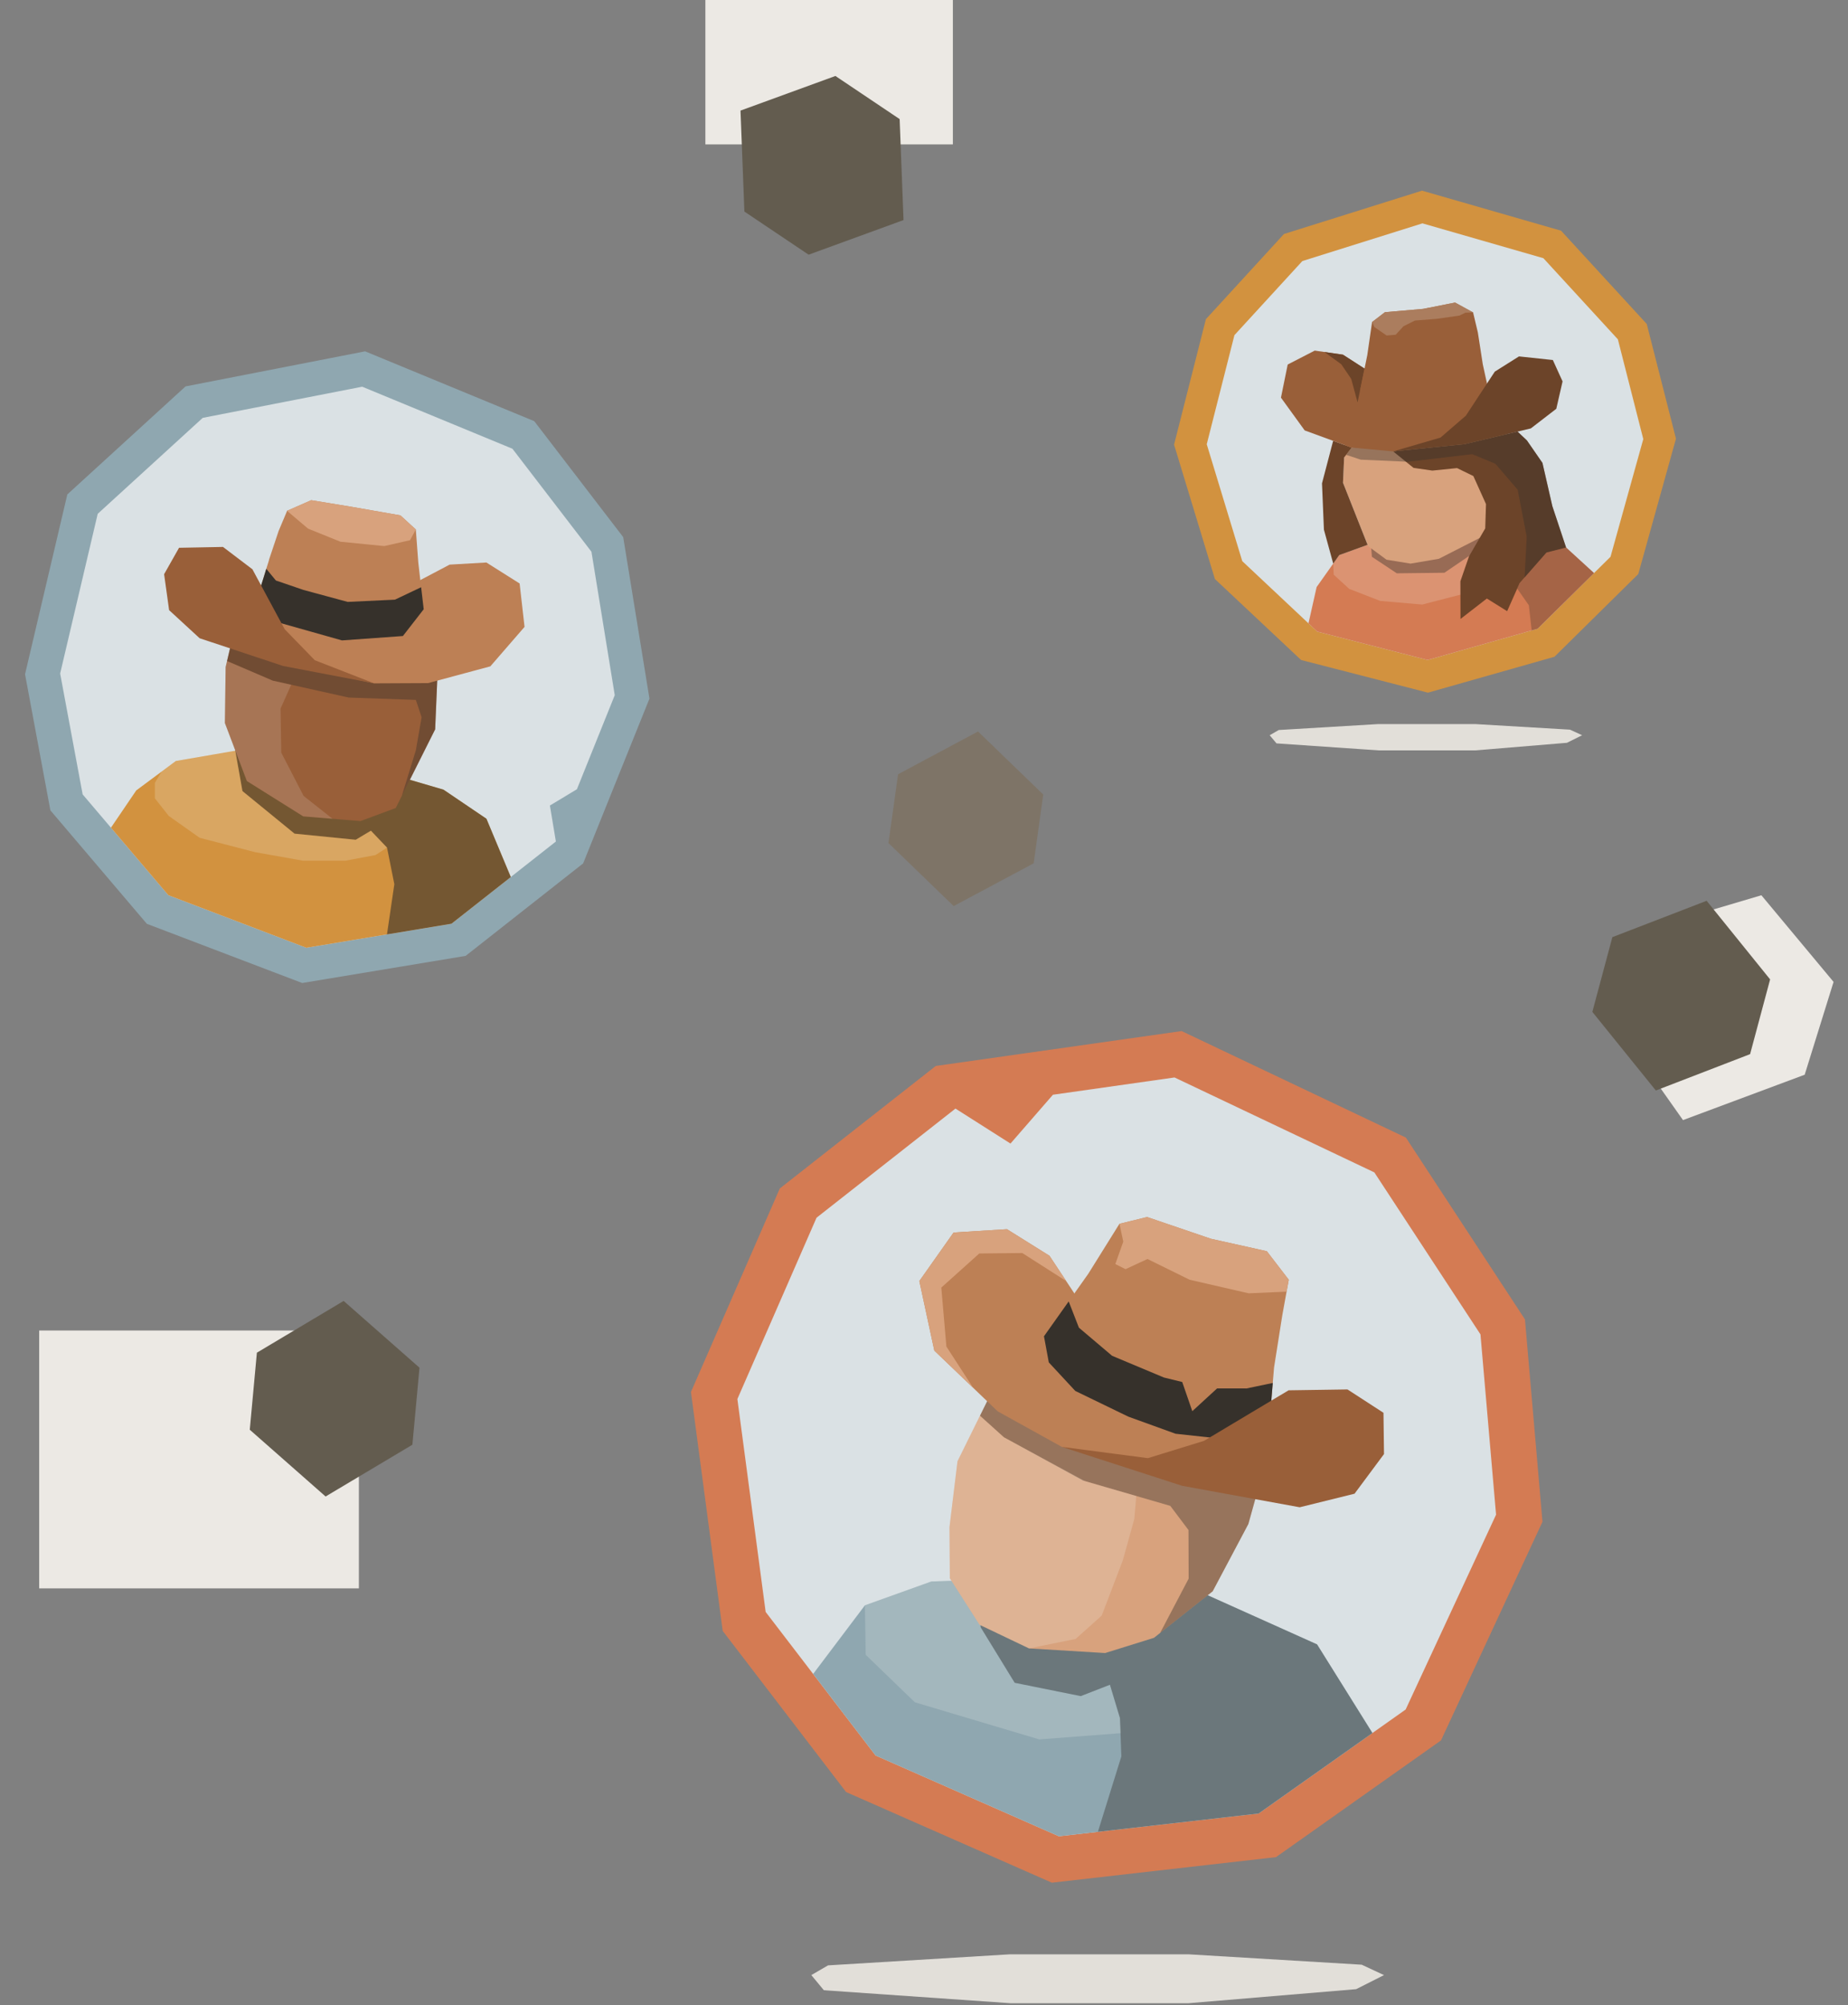 <svg width="448" height="486" fill="none" xmlns="http://www.w3.org/2000/svg"><rect width="100%" height="100%" fill="#808080" stroke="none"/><path d="M408 271.5l-6-8.5 11.5-42 13.5-4 17.5 21-7 22.5-29.5 11zM171 35h60V0h-60v35zM87 385v-30l-5-32.5H9.5V385H87z" fill="#ECE9E4"/><path d="M307.799 178.214l2.21-1.268 24.059-1.437h23.616l22.92 1.352 2.945 1.353-3.686 1.834-22.179 1.835h-23.526l-24.698-1.694-1.661-1.975zM196.684 478.741l4.051-2.356 44.1-2.682h43.276l42.002 2.519 5.403 2.519-6.755 3.412-40.65 3.405h-43.119l-45.267-3.147-3.041-3.67z" fill="#E2DFD9"/><path d="M6.07 163.429l6.145 32.991L35.6 223.924l37.66 14.347 39.622-6.576 28.486-22.415 16.075-39.937-6.363-39.152-21.562-28.104L88.515 85.16l-43.534 8.5-28.66 26.185-10.25 43.584z" fill="#8FA7B0"/><path d="M14.582 163.255l5.454 29.3 20.771 24.429 33.457 12.747 35.19-5.84 25.305-19.913-1.448-8.725 6.548-3.949 9.173-22.802-5.65-34.77-19.155-24.962-36.419-15.037-38.663 7.552-25.456 23.256-9.107 38.714z" fill="#DAE1E4"/><path d="M123.828 212.579l-5.908-14.128-10.408-7.047-29.13-8.545-16.838-1.677-18.914 3.276-9.6 7.132-6.133 9.033 13.91 16.361 33.456 12.747 35.191-5.84 14.374-11.312z" fill="#D2923F"/><path opacity=".6" d="M117.921 198.452l-10.408-7.048-8.153-2.39-42.333-7.131 1.745 9.864 12.63 10.323 14.835 1.482 3.68-2.2 3.906 4.102 1.773 8.859-1.785 12.175 15.643-2.597 14.375-11.312-5.908-14.127z" fill="#36312B"/><path d="M106.189 160.399l-.696 16.384-9.555 19.071-8.557 3.17-13.87-1.145-13.667-8.568-5.33-14.066.185-13.561 2.603-11.103 48.887 9.818z" fill="#995F39"/><path opacity=".4" d="M97.408 192.919l3.4-11.036 1.402-8.035-1.402-4.197-16.277-.572-18.42-4.101-11.07-4.753 2.261-9.644 48.886 9.818-.695 16.384-8.085 16.136z" fill="#36312B"/><path d="M100.629 141.272l8.377-4.415 8.904-.511 8.057 5.084 1.195 10.52-8.293 9.566-15.098 4.062-13.062.062-11.34-2.553-6.182-5.51-10.582-12.439 38.024-3.866z" fill="#BD8055"/><path d="M62.745 143.702l5.975 7.518 12.243 4.893 13.925-1.465 7.822-6.968-.909-7.872-.398-3.479-.595-7.984-3.731-3.422-11.828-2.071-9.802-1.61-5.868 2.576-.068.218-1.964 4.663-2.294 6.862-.107.426-2.401 7.715z" fill="#BD8055"/><path d="M62.745 143.696l5.133 7.289 15.026 4.242 14.767-1.061 5.044-6.486-.622-5.341-6.352 3.013-11.457.544-10.728-2.906-6.676-2.284-2.329-2.833-.522 1.739-1.284 4.084z" fill="#36312B"/><path d="M90.709 165.64l-14.398-5.611-7.3-7.518-7.82-14.526-7.132-5.415-10.654.208-3.62 6.402 1.213 8.713 7.4 6.812 20.221 6.721 22.09 4.214z" fill="#995F39"/><path d="M74.684 128.138l7.844 3.17 10.616 1.055 6.256-1.42 1.408-2.598-3.731-3.422-11.828-2.071-9.802-1.61-5.868 2.576 5.105 4.32z" fill="#D8A27D"/><path d="M406.295 106.34l-9.134 32.8-20.322 20.053-30.663 8.702-30.758-7.916-20.894-19.627-9.903-32.575 7.714-30.405 18.931-20.653 33.474-10.503 33.703 9.706 20.771 22.611 7.081 27.807z" fill="#D2923F"/><path d="M398.373 106.43l-7.945 28.531-17.674 17.443-26.673 7.569-26.752-6.884-18.173-17.074-8.613-28.334 6.711-26.443 16.467-17.96 29.114-9.14 29.317 8.444 18.06 19.666 6.161 24.182z" fill="#DAE1E4"/><path d="M317.208 151.091l1.975-8.797 5.481-7.743 22.286-8.102 13.101-.152 17.741 4.702 8.641 7.906-13.679 13.499-26.674 7.569-26.752-6.884-2.12-1.998z" fill="#D47B53"/><path opacity=".2" d="M323.206 136.615l.117 2.682 3.765 3.445 7.502 2.912 10.194.881 14.504-3.748 10.778-6.727 2.856-4.505-1.728-2.306-11.143-2.952-13.101.152-22.286 8.102-1.458 2.064z" fill="#F6F5F4"/><path opacity=".4" d="M332.346 131.762l.23 3.193 6.042 4.011 11.542-.134 10.441-7.115 1.324-4.926-1.874-.494-13.101.152-14.604 5.313z" fill="#36312B"/><path d="M326.14 104.326l-.566 12.691 6.082 15.351 4.46 3.294 5.841.953 6.856-1.167 11.126-5.683L365 119.273l.775-10.47-1.252-8.741-38.383 4.264z" fill="#D8A27D"/><path d="M373.933 368.861L349.33 421.86l-39.999 28.289-54.339 6.194-49.88-21.972-29.911-39.056-7.698-57.914 21.54-49.329 37.805-29.692 59.603-8.461 54.368 25.82 28.867 44.067 4.247 49.055z" fill="#D47B53"/><path d="M362.683 367.144l-21.921 47.225-35.639 25.209-48.421 5.516-44.437-19.582-26.651-34.792-6.856-51.608 19.189-43.948 33.681-26.455 13.336 8.478 10.291-11.833 29.478-4.186 48.443 23.01 25.726 39.264 3.781 43.702z" fill="#DAE1E4"/><path d="M197.128 405.745l12.551-16.635 16.109-5.779 41.306-1.442 22.768 3.473 29.428 13.219 13.421 21.483-27.588 19.514-48.42 5.516-44.437-19.582-15.138-19.767z" fill="#8FA7B0"/><path opacity=".2" d="M261.993 411.121l7.081-2.755 2.429 8.074.253 3.658-19.812 1.515-30.157-8.994-11.923-11.513-.185-11.996 9.072-3.254 7.036-2.525 10.066-.382 1.661 5.061.218 6.419 8.254 13.46 16.007 3.232z" fill="#F6F5F4"/><path opacity=".4" d="M289.861 385.362l29.429 13.219 13.421 21.483-27.588 19.514-38.967 4.438 5.684-18.274-.337-9.302-2.429-8.074-7.081 2.755-16.008-3.232-8.253-13.46-.393-11.502 52.522 2.435z" fill="#36312B"/><path d="M242.008 334.175l-9.887 20.019-1.941 15.951.084 12.417 7.205 11.266 11.995 5.729 18.448 1.122 11.845-3.692 14.223-11.272 8.652-16.31 4.163-14.959-64.787-20.271z" fill="#D8A27D"/><path opacity=".4" d="M237.575 343.158l5.796 5.223 19.166 10.481 21.17 6.144 4.41 5.852.039 11.788-6.918 13.168 12.742-10.099 8.652-16.31 4.163-14.959-64.787-20.271-4.433 8.983z" fill="#36312B"/><path d="M222.87 310.515l3.63 16.854 9.387 8.994 5.981 5.734 15.553 8.613 15.205 4.382 10.98-2.531 20.776-7.922-42.854-29.496-3.058-4.628-4.057-6.133-10.296-6.435-12.943.802-8.304 11.766z" fill="#BD8055"/><path d="M254.845 321.422l4.774 13.438 15.66 10.868 17.814 2.165 14.857-5.453.909-10.958 1.998-12.652 1.043-5.746.528-2.884-5.319-6.918-13.556-3.018-15.469-5.269-6.704 1.644-7.541 12.091-2.755 3.894-6.239 8.798z" fill="#BD8055"/><path d="M307.95 342.44l-13.27 6.144-9.7-1.061-11.43-4.135-12.876-6.239-6.419-6.918-1.172-6.329 5.992-8.45 2.48 6.363 8.046 6.817 12.562 5.263 4.438 1.088 2.441 7.07 6.014-5.521 7.126.011 6.368-1.33-.6 7.227z" fill="#36312B"/><path d="M257.42 350.71l20.856 2.732 13.628-4.202 20.479-12.243 14.279-.213 8.725 5.661.129 10.004-7.142 9.612-13.292 3.287-28.542-5.212-29.12-9.426z" fill="#995F39"/><path d="M271.38 296.639l.931 4.315-1.93 5.442 2.474 1.24 5.319-2.468 10.206 5.027 14.33 3.293 9.19-.404.528-2.884-5.319-6.918-13.556-3.018-15.469-5.269-6.704 1.644z" fill="#D8A27D"/><path d="M337.732 109.415l4.949 3.995 4.573.656 5.97-.606 3.955 1.93 3.064 6.8-.191 5.897-3.922 6.75-2.093 6.054.023 9.14 6.39-4.954 4.921 3.069 3.013-6.789 6.52-7.434 4.757-1.212-3.332-10.016-2.402-10.492-3.765-5.448-2.278-2.143-12.831 3.047-17.321 1.756z" fill="#6C4429"/><path opacity=".4" d="M326.332 110.245l3.551 1.173 11.429.51 15.598-1.84 5.594 2.317 5.414 6.29 2.2 11.412-.522 9.869 5.308-6.053 4.758-1.212-3.333-10.016-2.402-10.492-3.764-5.448-2.278-2.143-40.224 3.877-1.329 1.756z" fill="#36312B"/><path d="M323.189 106.851l-2.705 10.306.466 11.228 2.256 8.231 1.458-2.065 6.868-2.491-5.959-15.043.275-6.138 1.812-2.39-4.471-1.638z" fill="#6C4429"/><path d="M331.729 89.951l-6.166-3.978-6.834-.993-6.559 3.378-1.633 8.029 5.751 7.944 11.373 4.158 10.071.926 8.921-1.201 5.14-3.832 9.005-8.876-29.069-5.555z" fill="#995F39"/><path d="M222.87 310.515l3.63 16.854 9.387 8.994.011.006-6.469-9.982-1.235-14.29 9.202-8.265 10.425-.112 10.649 6.795-4.057-6.133-10.296-6.435-12.943.802-8.304 11.766z" fill="#D8A27D"/><path opacity=".2" d="M275.459 362.61l-.477 5.589-2.794 10.037-5.106 13.365-6.329 5.661-11.289 2.295-11.995-5.729-7.205-11.266-.084-12.416 1.941-15.952 5.454-11.036 5.796 5.224 19.649 10.621 12.439 3.607z" fill="#F6F5F4"/><path opacity=".15" d="M70.6 165.977l-2.587 5.773.174 10.688 5.414 10.481 7.014 5.549-7.103-.589-13.668-8.567-5.33-14.066.185-13.562.342-1.458 11.07 4.752 4.489.999z" fill="#F6F5F4"/><path opacity=".2" d="M39.202 187.006l-1.655 2.749v3.753l3.36 4.265 7.497 5.302 13.443 3.484 11.637 2.07h10.211l7.333-1.369 2.794-1.806-3.905-4.102-3.68 2.2-14.835-1.482-12.63-10.323-1.745-9.864-14.397 2.575-3.428 2.548z" fill="#F6F5F4"/><path opacity=".3" d="M367.8 142.664l2.833 4.057.679 6.093 1.442-.41 13.679-13.499-6.772-6.194-4.758 1.212-6.52 7.434-.583 1.307z" fill="#36312B"/><path d="M357.112 75.728l-4.315 3.933-6.267 1.913-8.259.101-4.736-1.52-.909-2.099 3.114-2.384 9.264-.802 7.748-1.532 4.36 2.39z" fill="#BD8055"/><path d="M330.798 89.345l-1.689 8.197-1.538-5.695-2.412-3.551-4.085-2.974 4.489.651 5.235 3.372z" fill="#6C4429"/><path d="M358.268 80.587l1.139 7.344.05.337 1.335 6.11-5.122 5.403-9.774 2.946-10.644-2.076-5.565-5.903 1.234-6.009.544-2.66 1.162-8.022 3.114-2.385 9.263-.802 7.748-1.532 4.36 2.39 1.156 4.859z" fill="#995F39"/><path d="M337.732 109.415l11.486-3.35 6.138-5.307 7.019-10.678 5.863-3.692 8.208.876 2.357 5.184-1.521 6.638-6.171 4.757-16.058 3.816-17.321 1.756z" fill="#6C4429"/><path opacity=".2" d="M332.626 78.056l.545 1.207 2.979 2.059 2.199-.18 1.886-2.059 2.766-1.386 5.397-.426 5.431-.78 1.42-.707 1.863-.056-4.36-2.39-7.748 1.532-9.264.802-3.114 2.385z" fill="#F6F5F4"/><path d="M252.909 192.583l-2.323 16.675-19.39 10.368-15.811-15.278 2.328-16.675 19.385-10.368 15.811 15.278z" fill="#7E7467"/><path d="M202.525 18.415l15.57 10.452.943 24.474-23.01 8.394-15.57-10.453-.942-24.474 23.009-8.393zm-100.83 313.101l-1.723 18.672-21.04 12.546-18.38-16.181 1.722-18.673 21.034-12.546 18.387 16.182zm327.424-94.12l-4.853 18.117-22.852 8.814-15.391-19.054 4.854-18.117 22.852-8.814 15.39 19.054z" fill="#635C4F"/></svg>